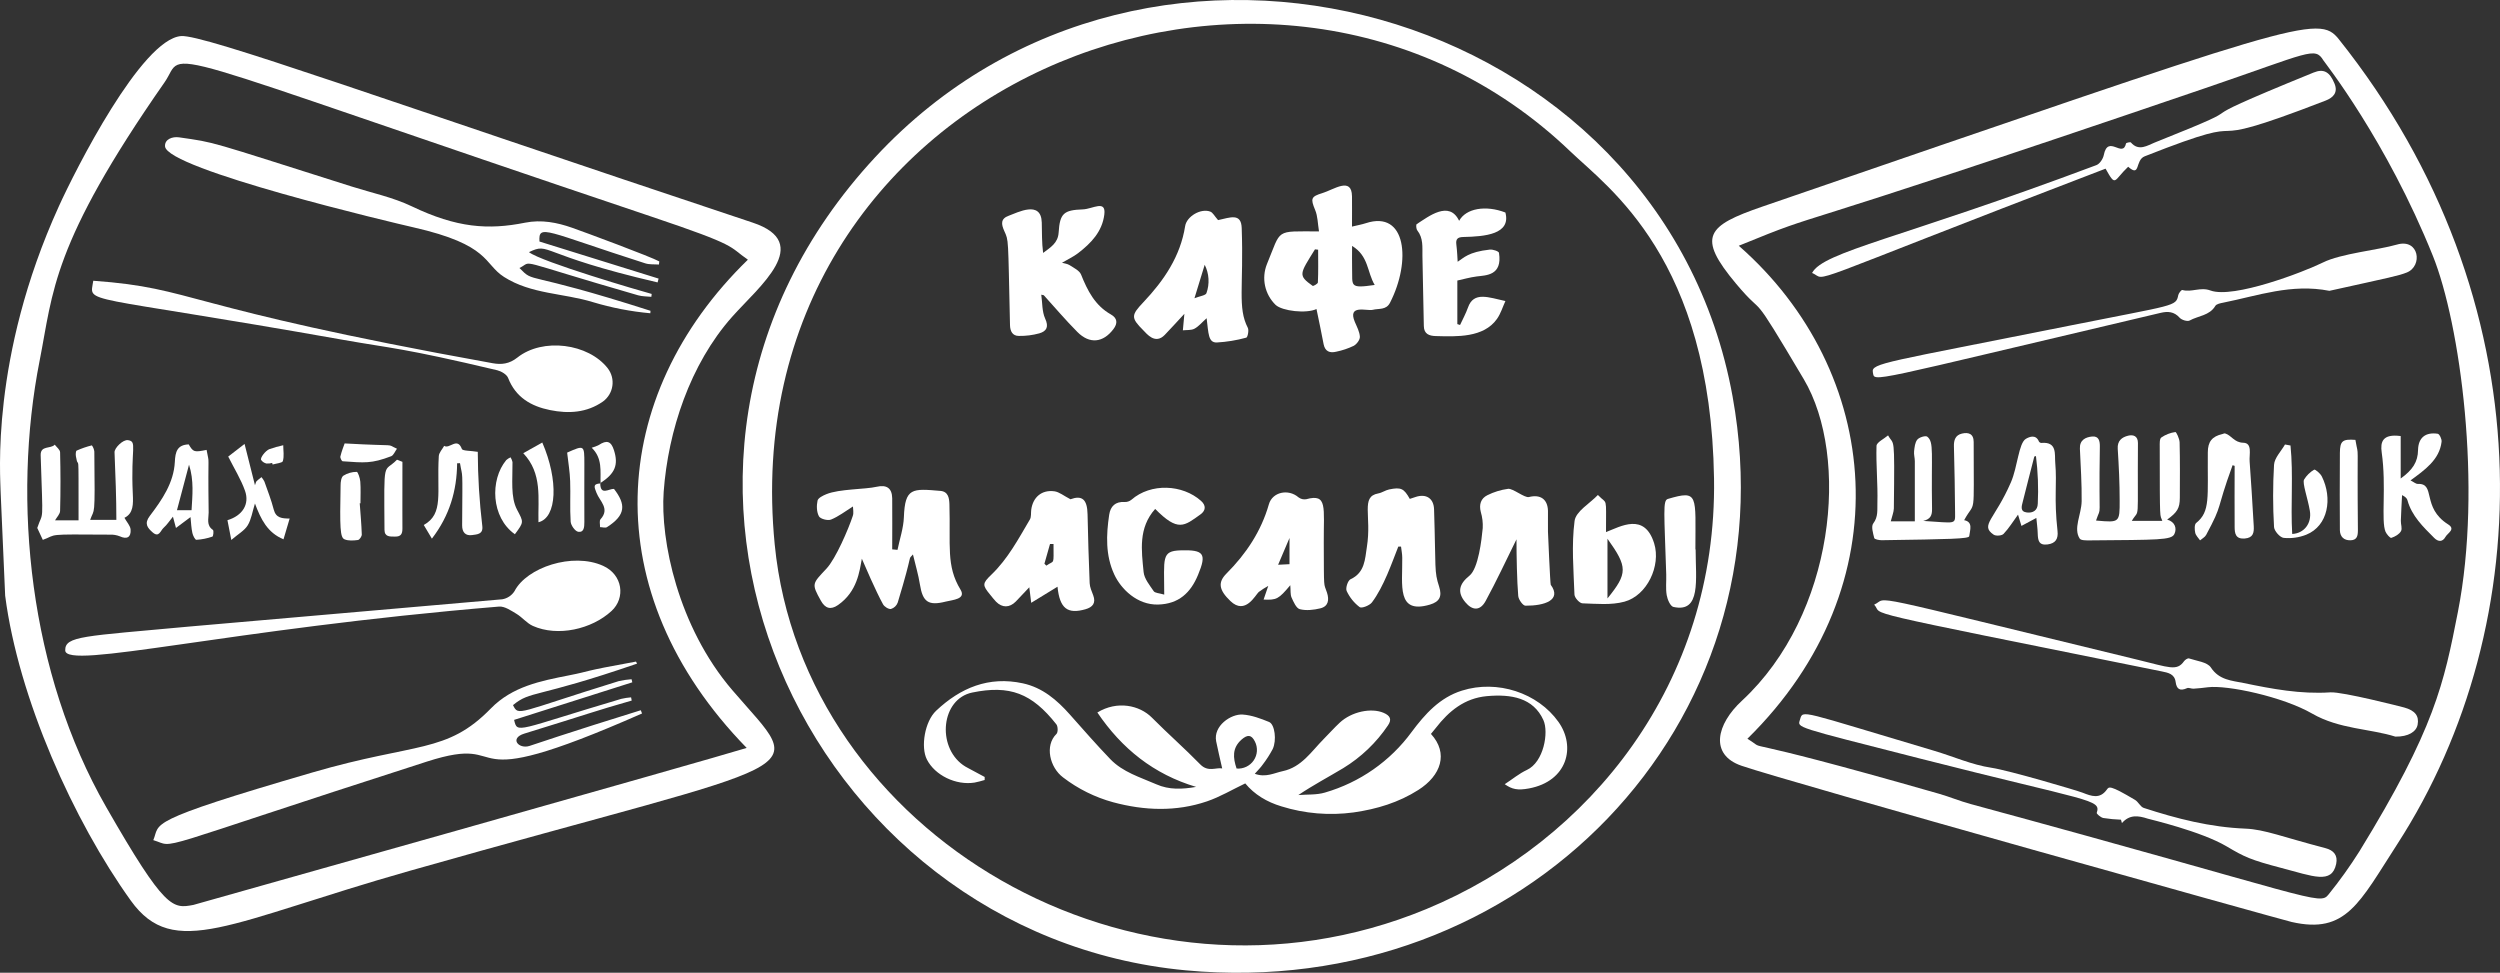 <svg width="257" height="100" viewBox="0 0 257 100" fill="none" xmlns="http://www.w3.org/2000/svg">
<rect x="0" y="0" width="257" height="100" fill="#333333" stroke="none"/>
<g clip-path="url(#clip0)">
<path d="M89.979 16.151C118.148 -14.203 170.823 0.607 178.107 40.744C184.238 74.579 156.44 102.967 121.924 99.752C82.715 96.099 60.32 48.115 89.979 16.151ZM79.642 55.985C82.556 85.628 116.517 105.908 146.616 93.457C163.514 86.464 176.52 70.162 176.203 49.208C175.862 26.598 165.351 19.324 161.455 15.589C130.829 -13.784 75.007 8.857 79.642 55.985Z" fill="white"/>
<path d="M246.453 86.757C242.533 92.82 241.192 96.056 235.584 94.78C234.635 94.564 183.867 80.383 179.023 78.718C175.718 77.579 176.447 74.455 179.072 72.033C188.655 63.145 190.169 46.984 185.431 38.986C179.512 29.013 181.747 33.076 178.46 29.156C174.42 24.322 175.42 23.215 181.189 21.233C236.375 2.277 238.317 1.376 240.435 4.038C261.805 30.839 261.038 64.201 246.453 86.757ZM179.631 75.944C182.27 77.568 176.425 75.031 199.337 81.6C200.427 81.912 201.479 82.357 202.571 82.652C238.039 92.285 238.436 93.142 239.379 91.947C240.522 90.533 241.58 89.053 242.549 87.516C250.311 74.876 251.228 70.27 252.675 62.891C255.205 49.996 252.894 33.253 250.099 26.303C245.321 14.413 238.967 6.413 238.846 6.209C237.964 4.768 237.479 5.383 226.699 9.061C179.564 25.151 188.799 21.156 178.747 25.263C193.446 38.141 195.735 60.113 179.631 75.946V75.944Z" fill="white"/>
<path d="M0.063 50.527C0.063 49.208 -1.046 36.804 6.051 21.206C7.755 17.458 14.54 4.03 18.614 3.708C20.946 3.521 39.618 10.318 77.379 22.887C83.68 24.984 78.035 29.447 75.261 32.571C70.933 37.441 68.678 44.324 68.226 50.562C67.87 55.515 69.695 64.423 75.274 70.938C83.095 80.07 84.554 77.473 42.132 89.517C23.576 94.786 17.877 98.738 13.448 92.584C7.555 84.382 1.898 71.776 0.531 61.24L0.063 50.527ZM76.881 26.697C74.843 25.293 76.055 25.32 66.958 22.265C13.722 4.359 19.286 5.063 16.922 8.454C5.265 25.165 5.469 30.023 4.082 37.034C1.209 51.563 3.036 69.224 10.916 82.966C16.977 93.54 17.748 93.426 19.878 93.026C19.878 93.026 72.821 78.112 76.759 76.887C61.117 60.845 62.464 40.72 76.881 26.697Z" fill="white"/>
<path d="M112.808 73.244C114.847 71.998 117.149 72.493 118.417 73.773C120.042 75.411 121.786 76.941 123.391 78.584C124.201 79.41 125.037 78.867 125.642 78.995C125.422 78.012 125.202 77.114 125.022 76.209C124.708 74.636 126.531 73.37 127.756 73.457C128.675 73.518 129.597 73.866 130.463 74.219C131.057 74.465 131.255 76.109 130.835 77.001C130.537 77.565 130.191 78.102 129.801 78.608C129.603 78.899 129.335 79.152 128.992 79.545C130.12 79.96 130.988 79.461 131.866 79.274C133.807 78.865 134.814 77.243 136.082 75.965C136.633 75.411 137.152 74.825 137.723 74.292C138.955 73.146 140.967 72.743 142.227 73.276C142.928 73.573 143.097 73.97 142.682 74.571C141.488 76.346 139.921 77.844 138.089 78.963C136.585 79.868 135.03 80.686 133.469 81.732C134.382 81.657 135.343 81.732 136.201 81.476C139.787 80.437 142.923 78.245 145.118 75.246C146.483 73.411 148.009 71.707 150.289 70.995C153.927 69.847 158.088 71.227 160.207 74.208C162.026 76.763 161.132 80.314 157.179 81.051C156.006 81.27 155.435 81.14 154.686 80.615C155.479 80.102 156.166 79.52 156.963 79.15C158.693 78.348 159.23 75.289 158.663 74.029C157.625 71.728 155.348 71.339 152.855 71.563C150.559 71.77 148.946 73.097 147.602 74.833C147.442 75.041 147.27 75.24 147.101 75.446C148.938 77.448 148.13 79.728 145.809 81.205C143.782 82.496 141.561 83.171 139.155 83.517C136.664 83.857 134.127 83.644 131.729 82.894C130.235 82.445 128.955 81.677 128.012 80.534C126.678 81.169 125.424 81.922 124.07 82.382C120.9 83.46 117.65 83.336 114.434 82.473C112.566 81.962 110.816 81.094 109.283 79.917C107.917 78.893 107.372 76.644 108.607 75.444C108.775 75.279 108.761 74.674 108.593 74.461C106.071 71.264 103.804 70.401 99.95 71.192C96.756 71.849 96.29 76.697 98.985 78.635C99.381 78.916 99.421 78.883 101.224 79.872V80.184C100.881 80.29 100.533 80.379 100.182 80.45C98.268 80.753 96.112 79.701 95.285 78.077C94.63 76.791 95.064 74.166 96.233 73.065C98.735 70.706 101.646 69.485 105.149 70.246C107.17 70.685 108.649 71.955 109.976 73.447C111.347 74.99 112.705 76.547 114.137 78.037C115.425 79.38 117.207 79.899 118.863 80.623C120.193 81.213 121.546 81.138 122.961 80.894C118.605 79.595 115.322 76.96 112.808 73.244ZM127.122 79.007C127.464 79.034 127.807 78.971 128.116 78.824C128.426 78.677 128.69 78.45 128.882 78.168C129.074 77.886 129.187 77.558 129.209 77.218C129.231 76.879 129.162 76.539 129.008 76.235C128.65 75.513 128.249 75.488 127.621 76.038C126.658 76.901 126.745 77.894 127.122 79.007Z" fill="white"/>
<path d="M135.335 31.769C134.299 32.263 131.816 31.977 131.134 31.344C130.587 30.811 130.21 30.13 130.05 29.386C129.89 28.641 129.955 27.867 130.237 27.159C131.768 23.474 130.988 23.789 135.593 23.789C135.46 22.973 135.466 22.216 135.196 21.587C134.715 20.421 134.757 20.211 135.939 19.851C137.122 19.491 138.959 18.131 138.985 20.185C138.997 21.168 138.985 22.134 138.985 23.294C139.534 23.162 139.976 23.083 140.406 22.945C144.589 21.569 145.076 26.862 142.898 31.112C142.502 31.899 141.743 31.69 141.115 31.85C140.533 32.001 138.49 31.244 139.282 33.106C139.494 33.601 139.77 34.111 139.795 34.624C139.809 34.932 139.465 35.389 139.159 35.552C138.588 35.825 137.984 36.028 137.362 36.155C136.714 36.315 136.221 36.138 136.07 35.394C135.85 34.209 135.593 33.029 135.335 31.769ZM141.319 29.294C140.527 27.967 140.705 26.311 138.995 25.281C138.995 26.183 138.977 26.878 138.995 27.568C139.054 29.378 138.65 29.687 141.319 29.294ZM135.504 25.67L135.179 25.631C133.605 28.175 133.409 28.295 134.939 29.386C135.008 29.435 135.472 29.17 135.478 29.038C135.533 27.918 135.504 26.793 135.504 25.67Z" fill="white"/>
<path d="M87.684 52.064C86.892 52.562 86.202 53.099 85.431 53.411C85.097 53.547 84.338 53.35 84.189 53.079C83.945 52.635 83.932 51.982 84.043 51.465C84.102 51.188 84.599 50.946 84.948 50.802C86.278 50.256 88.933 50.315 90.116 50.041C91.13 49.807 91.701 50.165 91.719 51.221C91.737 52.973 91.719 54.722 91.719 56.474L92.264 56.525C92.492 55.405 92.878 54.292 92.919 53.165C93.032 50.128 93.776 50.216 96.674 50.464C97.481 50.533 97.58 51.209 97.6 51.825C97.727 56.099 97.249 58.165 98.741 60.615C99.336 61.598 97.948 61.663 97.217 61.845C95.434 62.297 94.856 61.881 94.57 60.094C94.408 59.073 94.106 58.075 93.851 56.997C93.256 57.689 93.982 56.356 92.285 61.947C92.228 62.103 92.135 62.243 92.014 62.357C91.893 62.471 91.748 62.556 91.588 62.604C91.336 62.638 90.916 62.372 90.778 62.124C90.029 60.772 88.862 58.045 88.598 57.435C88.358 58.725 88.13 60.813 86.155 62.193C85.382 62.732 84.821 62.537 84.385 61.749C83.395 59.98 83.507 60.013 84.964 58.452C85.913 57.435 87.225 54.384 87.667 53.035C87.78 52.721 87.684 52.343 87.684 52.064Z" fill="white"/>
<path d="M107.042 30.294C107.162 31.116 107.111 32.015 107.438 32.74C107.834 33.597 107.602 34.046 106.843 34.268C106.158 34.456 105.448 34.545 104.737 34.533C104.073 34.533 103.843 34.034 103.828 33.422C103.62 24.202 103.705 24.805 103.233 23.73C102.932 23.052 102.837 22.485 103.703 22.175C104.61 21.85 107.032 20.555 107.093 22.875C107.121 23.903 107.093 24.935 107.232 26.001C107.989 25.427 108.761 24.998 108.829 23.899C108.95 21.919 109.368 21.595 111.32 21.524C112.328 21.489 113.715 20.498 113.525 22.047C113.307 23.817 112.164 24.996 110.824 26.028C110.333 26.404 109.756 26.667 109.172 27.011C109.411 27.084 109.728 27.11 109.964 27.263C110.392 27.54 110.969 27.815 111.135 28.228C111.795 29.878 112.562 31.399 114.197 32.324C114.868 32.703 114.918 33.23 114.462 33.831C113.4 35.237 112.017 35.394 110.757 34.13C109.552 32.921 108.448 31.612 107.299 30.348L107.042 30.294Z" fill="white"/>
<path d="M124.041 32.713C123.549 33.151 123.218 33.564 122.788 33.792C122.459 33.967 122.006 33.912 121.599 33.957C121.708 32.721 121.667 33.181 121.754 32.261C120.999 33.075 120.379 33.757 119.741 34.423C118.75 35.455 117.884 34.305 117.535 33.959C116.226 32.654 116.287 32.396 117.547 31.061C119.652 28.836 121.342 26.358 121.833 23.244C121.992 22.244 123.44 21.39 124.409 21.75C124.685 21.852 124.857 22.222 125.218 22.627C126.476 22.352 127.595 21.874 127.647 23.437C127.863 29.502 127.199 31.612 128.277 33.704C128.41 33.961 128.257 34.675 128.119 34.71C127.127 34.983 126.108 35.15 125.081 35.208C124.197 35.231 124.239 34.264 124.041 32.713ZM123.843 27.218C123.474 28.425 123.173 29.41 122.79 30.658C123.341 30.44 123.944 30.373 124.023 30.135C124.192 29.662 124.263 29.16 124.232 28.658C124.201 28.157 124.069 27.667 123.843 27.218Z" fill="white"/>
<path d="M132.642 60.16C131.436 61.592 131.241 61.696 129.898 61.637C130.039 61.222 130.163 60.85 130.377 60.231C130.036 60.415 129.709 60.623 129.399 60.855C129.06 61.155 128.025 63.265 126.488 61.79C125.283 60.636 125.188 59.858 126.082 58.959C128.103 56.932 129.648 54.616 130.441 51.84C130.8 50.578 132.438 50.222 133.484 51.125C133.595 51.21 133.723 51.272 133.86 51.306C133.996 51.34 134.138 51.345 134.277 51.321C136.494 50.714 136.06 52.127 136.084 55.812C136.104 60.801 136.064 59.848 136.415 60.923C136.657 61.668 136.562 62.337 135.724 62.539C135.046 62.703 134.275 62.793 133.621 62.624C133.253 62.529 132.975 61.875 132.771 61.423C132.634 61.104 132.69 60.707 132.642 60.16ZM132.561 57.998V55.304C132.115 56.348 131.786 57.121 131.39 58.057L132.561 57.998Z" fill="white"/>
<path d="M108.712 60.314L106.009 61.969C105.926 61.283 105.878 60.906 105.811 60.373C105.288 60.925 104.862 61.389 104.424 61.837C103.78 62.492 103.027 62.498 102.389 61.849C102.175 61.633 101.993 61.379 101.795 61.143C100.97 60.143 100.972 59.98 101.925 59.065C103.621 57.435 104.699 55.385 105.874 53.399C106.031 53.13 105.966 52.735 106.011 52.399C106.184 51.113 107.087 50.332 108.389 50.505C108.892 50.572 109.352 50.967 110.043 51.323C111.213 50.895 111.771 51.301 111.801 52.872C111.849 55.232 111.921 57.591 112.017 59.95C112.035 60.369 112.227 60.788 112.38 61.191C112.681 61.993 112.334 62.416 111.587 62.63C109.746 63.157 108.938 62.565 108.712 60.314ZM108.302 55.922H107.941C107.748 56.598 107.557 57.274 107.366 57.951L107.565 58.147C108.425 57.544 108.302 58.194 108.302 55.922Z" fill="white"/>
<path d="M149.848 26.911C150.462 26.518 150.937 25.9 153.147 25.659C153.464 25.623 154.07 25.828 154.096 25.993C154.466 28.352 152.744 28.295 151.795 28.421C151.092 28.513 150.408 28.71 149.814 28.84V33.318L150.095 33.407C150.371 32.817 150.69 32.227 150.908 31.616C151.492 29.927 153.034 30.576 154.756 30.947C154.472 31.564 154.274 32.243 153.886 32.789C152.517 34.724 149.776 34.61 147.585 34.547C146.935 34.527 146.382 34.35 146.37 33.513C146.332 31.11 146.261 28.71 146.225 26.307C146.212 25.399 146.326 24.485 145.7 23.687C145.581 23.535 145.55 23.097 145.639 23.04C146.863 22.253 148.984 20.567 149.998 22.7C150.702 21.42 152.721 21.064 154.754 21.846C155.348 24.08 152.667 24.316 150.43 24.363C149.836 24.375 149.637 24.579 149.713 25.149C149.8 25.82 149.818 26.49 149.848 26.911Z" fill="white"/>
<path d="M143.745 56.189C143.095 57.831 142.266 60.29 141.034 61.928C140.792 62.248 139.976 62.565 139.774 62.413C139.198 61.977 138.74 61.407 138.438 60.754C138.301 60.457 138.557 59.675 138.834 59.547C140.317 58.869 140.319 57.463 140.513 56.242C141.032 53.006 139.847 51.062 141.678 50.725C142.074 50.655 142.415 50.395 142.801 50.315C144.03 50.063 144.319 50.208 144.927 51.286L145.492 51.099C146.6 50.718 147.384 51.215 147.422 52.361C147.62 58.584 147.422 58.702 147.943 60.306C148.262 61.299 148.001 61.857 146.99 62.156C143.544 63.174 144.188 60.153 144.151 57.337C144.151 56.954 144.069 56.572 144.026 56.189H143.745Z" fill="white"/>
<path d="M155.895 55.442C154.811 57.63 153.836 59.742 152.725 61.779C152.16 62.815 151.365 62.789 150.628 61.902C149.778 60.878 149.996 60.033 151.058 59.181C151.98 58.442 152.316 55.446 152.425 54.284C152.453 53.727 152.386 53.169 152.227 52.635C152.029 51.866 152.227 51.239 152.907 50.904C153.573 50.573 154.289 50.352 155.027 50.252C155.524 50.185 156.729 51.209 157.175 51.095C158.338 50.8 159.099 51.303 159.131 52.517C159.149 53.228 159.111 53.942 159.131 54.652C159.131 54.742 159.361 60.042 159.416 60.115C160.569 61.688 158.794 62.278 156.816 62.266C156.555 62.266 156.107 61.639 156.075 61.269C155.943 59.726 155.895 57.111 155.895 55.442Z" fill="white"/>
<path d="M118.752 52.318C117.008 54.272 117.345 56.58 117.563 58.806C117.629 59.49 118.181 60.154 118.6 60.772C118.73 60.968 119.146 60.968 119.683 61.126C119.683 57.363 119.353 56.635 121.378 56.576C123.773 56.504 124.064 56.922 123.161 59.093C122.402 60.935 121.179 62.093 119.047 62.148C116.915 62.203 115.241 60.565 114.543 59.048C113.636 57.082 113.715 54.998 114.024 52.92C114.153 52.053 114.647 51.543 115.621 51.606C115.87 51.615 116.113 51.534 116.305 51.378C118.31 49.63 121.57 49.792 123.468 51.492C123.997 51.964 123.957 52.475 123.426 52.868C121.73 54.083 121.114 54.711 118.752 52.318Z" fill="white"/>
<path d="M165.097 54.699C166.591 54.125 169.06 52.648 170.051 55.869C170.756 58.155 169.325 61.224 166.985 61.855C165.628 62.223 164.112 62.068 162.672 62.022C162.376 62.012 161.867 61.448 161.855 61.124C161.764 58.596 161.54 56.034 161.867 53.549C161.994 52.566 163.425 51.767 164.261 50.883C165.255 51.938 165.097 50.855 165.097 54.699ZM165.248 61.519C167.34 58.93 167.336 58.304 165.248 55.383V61.519Z" fill="white"/>
<path d="M174.311 56.476C174.311 59.577 174.891 63.027 172.03 62.394C171.715 62.325 171.414 61.637 171.339 61.189C171.218 60.495 171.311 59.767 171.289 59.056C171.091 52.695 170.921 51.449 171.452 51.292C174.646 50.35 174.287 50.875 174.287 56.476H174.311Z" fill="white"/>
<path d="M239.462 29.897C235.556 29.129 232.095 30.403 228.564 31.11C228.27 31.169 227.858 31.242 227.735 31.447C227.141 32.453 225.974 32.459 225.096 32.949C224.866 33.076 224.272 32.894 224.066 32.662C223.497 32.021 222.847 31.989 222.112 32.162C191.427 39.38 192.747 39.321 192.531 38.277C192.332 37.315 193.854 37.266 212.767 33.474C223.666 31.289 223.679 31.533 223.929 30.328C223.971 30.131 224.256 29.785 224.343 29.811C225.292 30.078 226.2 29.477 227.232 29.862C229.584 30.739 236.88 27.939 238.792 26.988C240.657 26.06 244.41 25.718 246.409 25.142C248.694 24.481 249.086 27.357 247.412 28.016C246.528 28.36 245.959 28.46 239.462 29.897Z" fill="white"/>
<path d="M218.775 17.142C217.255 18.579 217.543 19.291 216.453 17.338C183.78 29.84 188.096 28.806 186.281 28.061C187.436 25.859 195.315 24.55 215.508 16.975C215.853 16.847 216.189 16.334 216.267 15.948C216.703 13.762 218.218 16.318 218.557 14.745C218.573 14.674 218.999 14.58 219.055 14.645C219.859 15.592 220.779 14.942 221.48 14.663C234.066 9.651 222.086 13.876 237.827 7.461C238.885 7.029 239.5 7.384 239.995 8.611C240.367 9.533 239.83 10.048 239.072 10.341C223.85 16.239 233.722 10.843 220.477 16.068C219.455 16.469 220.067 18.284 218.775 17.142Z" fill="white"/>
<path d="M246.24 75.724C243.665 74.908 240.468 74.959 237.702 73.364C234.655 71.607 228.942 70.405 226.983 70.649C226.489 70.712 225.992 70.767 225.496 70.797C225.272 70.81 225.001 70.663 224.823 70.744C224.097 71.072 223.753 70.848 223.654 70.095C223.545 69.281 222.881 69.153 222.239 69.023C189.509 62.416 193.761 63.351 192.665 62.158C194.308 61.419 190.404 60.707 219.825 67.842C222.996 68.61 223.778 69.021 224.518 67.975C224.623 67.826 224.902 67.643 225.029 67.686C225.821 67.95 226.909 68.058 227.278 68.618C228.134 69.924 229.445 69.965 230.646 70.215C233.575 70.82 236.5 71.377 239.563 71.174C240.791 71.094 246.94 72.672 247.146 72.729C248.281 73.042 248.696 73.606 248.533 74.489C248.406 75.212 247.58 75.749 246.24 75.724Z" fill="white"/>
<path d="M218.036 84.264C217.428 84.243 216.821 84.185 216.219 84.091C215.956 84.038 215.512 83.662 215.545 83.56C216.011 82.139 214.909 82.447 197.373 77.977C184.327 74.65 184.785 74.831 185.037 73.986C185.358 72.926 184.854 73.038 198.855 77.188C200.809 77.768 202.715 78.627 204.709 78.924C206.502 79.19 213.491 81.252 214.111 81.496C214.989 81.842 215.853 82.172 216.568 81.191C216.802 80.871 216.826 80.65 219.473 82.225C219.82 82.422 220.026 82.939 220.38 83.055C223.777 84.162 227.204 85.04 230.831 85.184C232.812 85.263 234.659 86.045 239.042 87.185C239.906 87.409 240.346 87.923 240.159 88.811C239.714 90.931 237.782 90.076 234.532 89.228C231.344 88.392 230.718 88.086 228.905 87.012C226.265 85.451 221.014 84.231 220.781 84.156C219.806 83.837 218.912 83.717 218.135 84.614L218.036 84.264Z" fill="white"/>
<path d="M215.472 53.511L215.597 53.523C217.876 53.72 217.911 53.72 217.901 51.443C217.901 49.674 217.818 47.904 217.703 46.147C217.646 45.303 218.133 44.947 218.773 44.788C219.284 44.662 219.784 44.806 219.78 45.547C219.718 54.231 219.978 52.131 219.148 53.547H222.286C222.037 52.784 222.027 54.05 222.021 45.928C222.021 45.6 221.993 45.114 222.183 44.975C222.614 44.678 223.11 44.485 223.63 44.413C223.723 44.399 224.054 45.099 224.064 45.474C224.111 47.377 224.095 49.28 224.086 51.176C224.086 52.241 223.82 52.668 222.784 53.415C223.61 53.643 223.798 54.337 223.525 54.901C223.224 55.53 221.898 55.491 214.806 55.552C214.458 55.552 213.927 55.566 213.796 55.369C213.11 54.333 213.972 52.874 213.994 51.532C214.014 49.731 213.895 47.93 213.814 46.131C213.772 45.238 214.386 44.938 215.072 44.874C215.757 44.812 215.878 45.323 215.864 45.944C215.73 54.247 216.074 51.706 215.472 53.511Z" fill="white"/>
<path d="M194.371 53.594H196.844C196.844 51.506 196.844 49.465 196.844 47.407C196.844 47.067 196.731 46.721 196.769 46.386C196.816 45.972 196.858 45.482 197.102 45.189C197.3 44.949 197.954 44.755 198.122 44.89C198.836 45.459 198.519 46.54 198.614 52.322C198.626 52.994 198.443 53.374 197.706 53.551C201.132 53.759 200.993 53.969 200.982 52.682C200.964 50.417 200.925 48.151 200.863 45.885C200.845 45.238 201.019 44.731 201.681 44.574C202.343 44.416 202.896 44.574 202.894 45.437C202.894 53.582 203.092 51.298 201.915 53.474C202.858 53.659 202.509 54.49 202.438 55.118C202.408 55.395 200.456 55.43 193.438 55.534C193.173 55.534 192.707 55.446 192.673 55.312C192.548 54.817 192.336 54.113 192.574 53.804C193.099 53.124 192.97 52.371 192.996 51.703C193.052 49.75 192.844 47.79 192.905 45.838C192.917 45.466 193.68 45.116 194.094 44.757C194.716 45.897 194.78 44.383 194.688 52.275C194.673 52.67 194.5 53.065 194.371 53.594Z" fill="white"/>
<path d="M247.802 49.385C248.131 49.55 248.349 49.756 248.557 49.746C250.427 49.672 248.912 52.169 251.668 53.907C252.47 54.414 251.616 54.793 251.4 55.184C251.091 55.745 250.641 55.705 250.231 55.294C249.096 54.158 247.929 53.041 247.483 51.417C247.433 51.235 247.285 51.075 246.932 50.897C246.889 51.773 246.835 52.65 246.807 53.529C246.795 53.895 246.974 54.339 246.819 54.606C246.635 54.927 246.209 55.169 245.828 55.293C245.708 55.332 245.349 54.927 245.234 54.665C244.752 53.551 245.339 50.012 244.838 46.501C244.689 45.445 244.909 44.574 246.791 44.827V49.192C248.022 48.307 248.557 47.487 248.575 46.265C248.601 44.979 249.352 44.405 250.598 44.59C250.778 44.615 251.036 45.154 250.994 45.421C250.772 47.259 249.28 48.303 247.802 49.385Z" fill="white"/>
<path d="M209.336 53.244L207.804 54.064C207.659 53.586 207.568 53.277 207.453 52.906C206.924 53.631 206.508 54.317 205.965 54.884C205.779 55.08 205.172 55.12 204.943 54.962C203.514 53.979 205.052 53.437 206.726 49.573C207.408 48.001 207.518 45.551 208.26 45.112C208.656 44.88 209.296 44.643 209.605 45.394C209.631 45.435 209.668 45.469 209.71 45.494C209.753 45.518 209.801 45.532 209.851 45.533C211.507 45.386 211.202 46.713 211.279 47.564C211.477 49.825 211.133 51.14 211.513 54.583C211.604 55.397 211.315 55.865 210.469 55.971C209.567 56.081 209.5 55.515 209.478 54.85C209.464 54.309 209.385 53.769 209.336 53.244ZM209.296 46.882L209.127 46.931C208.731 48.482 208.323 50.029 207.939 51.583C207.826 52.031 207.633 52.595 208.359 52.682C208.975 52.756 209.464 52.485 209.484 51.773C209.563 50.141 209.5 48.504 209.296 46.882Z" fill="white"/>
<path d="M229.509 47.824C227.712 52.758 228.592 51.632 226.79 54.992C226.666 55.222 226.378 55.365 226.166 55.548C225.992 55.291 225.726 55.053 225.667 54.762C225.598 54.441 225.576 53.914 225.764 53.763C227.246 52.583 226.923 51.123 226.963 46.514C226.963 45.398 227.403 44.865 228.457 44.621C228.554 44.599 228.655 44.532 228.746 44.558C229.404 44.755 229.667 45.49 230.605 45.514C231.58 45.537 231.199 46.728 231.263 47.452C231.366 48.856 231.574 52.023 231.685 54.087C231.72 54.752 231.637 55.287 230.765 55.359C229.812 55.438 229.725 54.833 229.721 54.18C229.703 52.084 229.721 49.99 229.721 47.889L229.509 47.824Z" fill="white"/>
<path d="M235.463 45.797C235.77 48.816 235.463 51.866 235.638 54.892C236.868 54.829 237.665 53.798 237.453 52.514C237.241 51.231 236.66 49.66 236.858 49.302C237.114 48.881 237.47 48.53 237.897 48.28C237.994 48.223 238.541 48.673 238.689 48.991C239.791 51.201 239.357 54.056 237.078 54.97C236.343 55.261 235.549 55.372 234.762 55.294C234.381 55.251 233.797 54.587 233.771 54.182C233.645 52.049 233.645 49.911 233.771 47.778C233.821 47.061 234.502 46.388 234.897 45.694L235.463 45.797Z" fill="white"/>
<path d="M242.137 45.219C242.519 47.468 242.297 44.31 242.392 54.494C242.392 55.068 242.317 55.521 241.642 55.542C240.966 55.564 240.562 55.188 240.54 54.514C240.526 54.02 240.516 47.9 240.54 46.565C240.552 45.319 240.809 45.12 242.137 45.219Z" fill="white"/>
<path d="M66.96 30.513C66.504 30.465 66.029 30.481 65.597 30.357C52.355 26.539 54.958 26.819 53.397 27.548C55.03 29.213 53.613 27.703 66.871 31.95L66.853 32.203C64.856 32.023 62.882 31.641 60.962 31.063C57.932 30.129 54.6 30.247 51.818 28.472C49.691 27.115 50.431 25.177 42.505 23.372C40.523 22.922 17.116 17.393 16.965 15.042C16.918 14.307 17.728 14.022 18.404 14.118C22.311 14.684 21.043 14.391 36.156 19.175C38.225 19.829 40.396 20.284 42.336 21.212C46.955 23.423 50.177 23.655 53.981 22.892C55.654 22.556 57.269 22.871 58.81 23.413C60.148 23.881 66.934 26.402 67.775 26.874L67.737 27.196C67.267 27.159 66.766 27.212 66.33 27.07C56.096 23.799 55.343 22.973 55.458 24.829L67.703 28.639C67.669 28.769 67.636 28.897 67.604 29.032C55.216 26.15 56.605 24.857 54.376 25.92C55.658 26.927 65.868 29.917 66.992 30.216L66.96 30.513Z" fill="white"/>
<path d="M65.49 68.221C54.988 71.839 54.592 70.958 52.737 72.485C53.332 73.677 53.084 73.272 63.6 70.022C64.035 69.921 64.479 69.856 64.925 69.825L65.001 70.142L52.85 74.003C53.195 75.478 53.032 75.053 63.871 71.841C64.202 71.765 64.537 71.714 64.876 71.687L64.941 72.017C60.925 73.17 60.75 73.303 53.898 75.415C52.351 75.892 53.304 77.025 54.415 76.687C54.415 76.687 58.733 75.22 65.872 73.012L66.003 73.345C45.764 82.266 53.322 75.256 43.886 78.291C14.479 87.746 18.287 87.13 15.759 86.366C16.518 84.596 14.586 84.519 32.114 79.41C42.814 76.292 45.909 77.497 50.466 72.824C52.66 70.576 55.569 70 58.485 69.428C60.966 68.941 59.437 69.086 65.381 68.011L65.49 68.221Z" fill="white"/>
<path d="M51.633 61.607C51.891 61.563 52.135 61.465 52.352 61.321C52.569 61.177 52.753 60.989 52.892 60.77C54.136 58.346 58.854 56.749 61.995 58.165C64.028 59.081 64.315 61.474 62.87 62.805C60.818 64.7 57.322 65.477 54.782 64.346C54.158 64.069 53.692 63.461 53.094 63.102C52.541 62.771 51.885 62.315 51.31 62.355C23.421 64.665 6.737 68.911 6.705 66.859C6.676 65.374 8.592 65.416 19.397 64.415" fill="white"/>
<path d="M9.588 28.861C20.239 29.632 18.125 31.472 50.635 37.337C51.558 37.504 52.357 37.415 53.185 36.757C55.791 34.685 60.491 35.3 62.484 37.87C62.678 38.125 62.819 38.416 62.9 38.725C62.98 39.035 62.997 39.357 62.951 39.674C62.905 39.99 62.797 40.294 62.631 40.569C62.466 40.843 62.248 41.083 61.989 41.273C60.324 42.439 58.45 42.543 56.547 42.157C54.596 41.764 53.007 40.846 52.232 38.849C52.093 38.493 51.538 38.168 51.116 38.062C41.332 35.742 40.337 35.833 35.322 34.944C7.801 30.068 9.234 31.344 9.588 28.861Z" fill="white"/>
<path d="M5.661 53.488H8.075C8.075 45.199 8.094 48.699 7.803 46.909C7.771 46.713 7.783 46.363 7.884 46.32C8.388 46.095 8.91 45.915 9.446 45.783C9.582 45.971 9.669 46.19 9.697 46.42C9.779 53.549 9.711 52.159 9.267 53.444H11.962C11.962 51.229 11.871 48.866 11.774 46.496C11.754 46.054 12.65 45.162 13.161 45.248C14.136 45.407 13.428 46.015 13.652 50.779C13.7 51.819 13.726 52.776 12.792 53.232C13.04 53.68 13.399 54.05 13.427 54.441C13.478 55.208 13.074 55.487 12.299 55.127C11.989 55.006 11.657 54.95 11.324 54.962C4.45 54.913 5.974 54.927 4.401 55.499C4.203 55.076 3.963 54.555 3.83 54.274C4.46 52.377 4.425 54.304 4.181 46.803C4.147 45.759 5.219 46.172 5.627 45.712C5.826 45.972 6.172 46.227 6.178 46.498C6.228 48.5 6.234 50.505 6.178 52.507C6.184 52.833 5.845 53.159 5.661 53.488Z" fill="white"/>
<path d="M19.585 53.157L18.089 54.274L17.778 53.114C17.413 53.559 17.166 53.95 16.831 54.245C16.496 54.54 16.351 55.314 15.685 54.724C15.156 54.257 14.802 53.826 15.398 53.039C16.652 51.384 17.863 49.642 17.974 47.478C18.022 46.455 18.204 45.73 19.399 45.683C19.872 46.481 19.946 46.506 21.238 46.249C21.574 48.162 21.352 45.659 21.45 52.705C21.45 53.313 21.19 53.999 21.887 54.475C21.992 54.547 21.929 55.133 21.836 55.163C21.304 55.348 20.748 55.459 20.185 55.493C20.055 55.493 19.831 55.055 19.777 54.791C19.662 54.282 19.646 53.753 19.585 53.157ZM19.692 52.448C19.779 50.94 19.953 49.414 19.432 47.769C18.987 49.453 18.596 50.914 18.192 52.448H19.692Z" fill="white"/>
<path d="M46.993 47.625C46.965 50.437 46.224 52.992 44.399 55.373C44.052 54.793 43.824 54.41 43.563 53.969C45.649 52.804 44.886 50.686 45.108 46.892C45.128 46.53 45.467 46.186 45.661 45.834C46.2 46.2 47.009 44.888 47.478 46.147C47.559 46.365 48.35 46.322 49.115 46.449C49.124 49.007 49.28 51.562 49.583 54.101C49.676 54.943 49.022 54.929 48.548 55.004C47.847 55.112 47.502 54.707 47.508 54.005C47.554 47.678 47.562 49.298 47.288 47.617L46.993 47.625Z" fill="white"/>
<path d="M26.211 49.882C26.399 49.387 26.199 49.593 26.881 49.05C26.999 49.19 27.1 49.343 27.182 49.507C27.517 50.46 27.889 51.404 28.139 52.379C28.367 53.267 29.001 53.301 29.776 53.307L29.144 55.442C27.491 54.754 26.821 53.395 26.209 51.76C25.936 52.63 25.834 53.407 25.458 54.013C25.123 54.551 24.481 54.903 23.778 55.507L23.381 53.476C24.917 53.016 25.682 51.84 25.185 50.446C24.767 49.267 24.089 48.187 23.461 46.935L25.141 45.635C25.515 47.141 25.856 48.478 26.211 49.882Z" fill="white"/>
<path d="M36.98 51.738C37.058 52.807 37.157 53.877 37.192 54.95C37.192 55.147 36.959 55.491 36.796 55.513C36.336 55.572 35.805 55.613 35.409 55.438C34.961 55.241 34.928 54.258 35.013 49.896C35.013 49.552 35.074 49.058 35.298 48.901C35.71 48.644 36.187 48.507 36.673 48.508C36.792 48.508 37.01 49.149 37.038 49.507C37.095 50.248 37.056 50.995 37.056 51.74L36.98 51.738Z" fill="white"/>
<path d="M41.369 47.476C41.369 52.811 41.358 53.069 41.369 54.333C41.369 54.866 41.229 55.171 40.624 55.161C40.091 55.161 39.531 55.21 39.525 54.465C39.475 46.927 39.406 48.695 40.811 47.257L41.369 47.476Z" fill="white"/>
<path d="M55.353 53.686C55.293 51.239 55.779 48.681 53.791 46.589L55.747 45.49C57.431 49.373 57.265 53.232 55.353 53.686Z" fill="white"/>
<path d="M58.303 46.528C60.072 45.742 60.072 45.742 60.072 47.684C60.072 49.685 60.059 51.685 60.072 53.684C60.072 54.196 60.027 54.764 59.442 54.667C59.125 54.62 58.69 54.009 58.664 53.629C58.571 52.253 58.664 50.849 58.612 49.463C58.584 48.518 58.42 47.578 58.303 46.528Z" fill="white"/>
<path d="M52.929 54.921C50.476 53.189 50.353 49.334 52.042 47.297C52.174 47.18 52.324 47.084 52.486 47.012C52.579 47.162 52.646 47.327 52.684 47.499C52.703 49.306 52.468 51.097 53.153 52.397C53.839 53.696 53.873 53.645 52.929 54.921Z" fill="white"/>
<path d="M35.429 45.584C41.258 45.913 39.55 45.567 40.807 46.129C40.608 46.394 40.466 46.799 40.212 46.9C38.177 47.676 37.472 47.576 35.227 47.419C35.132 47.419 34.953 47.065 34.991 46.921C35.124 46.375 35.336 45.846 35.429 45.584Z" fill="white"/>
<path d="M61.707 49.668C61.707 50.995 62.597 50.23 63.118 50.258C64.349 51.854 64.351 52.941 62.397 54.19C62.228 54.296 61.927 54.19 61.685 54.19C61.695 53.912 61.592 53.533 61.737 53.376C62.728 52.288 61.644 51.514 61.321 50.666C61.101 50.094 60.905 49.733 61.739 49.697L61.707 49.668Z" fill="white"/>
<path d="M61.739 49.701C61.697 48.445 61.959 47.124 60.828 46.027C61.078 45.958 61.321 45.865 61.553 45.749C62.369 45.213 62.819 45.331 63.12 46.296C63.586 47.788 63.245 48.671 61.707 49.668L61.739 49.701Z" fill="white"/>
<path d="M27.979 47.59C27.786 47.645 27.584 47.665 27.384 47.649C27.167 47.596 26.975 47.468 26.845 47.287C26.716 47.065 27.301 46.333 27.671 46.18C28.144 46.013 28.627 45.876 29.118 45.769C29.118 46.32 29.227 46.9 29.076 47.403C29.017 47.599 28.391 47.641 28.024 47.753L27.979 47.59Z" fill="white"/>
</g>
<defs>
<clipPath id="clip0">
<rect width="257" height="100" fill="white"/>
</clipPath>
</defs>
</svg>
